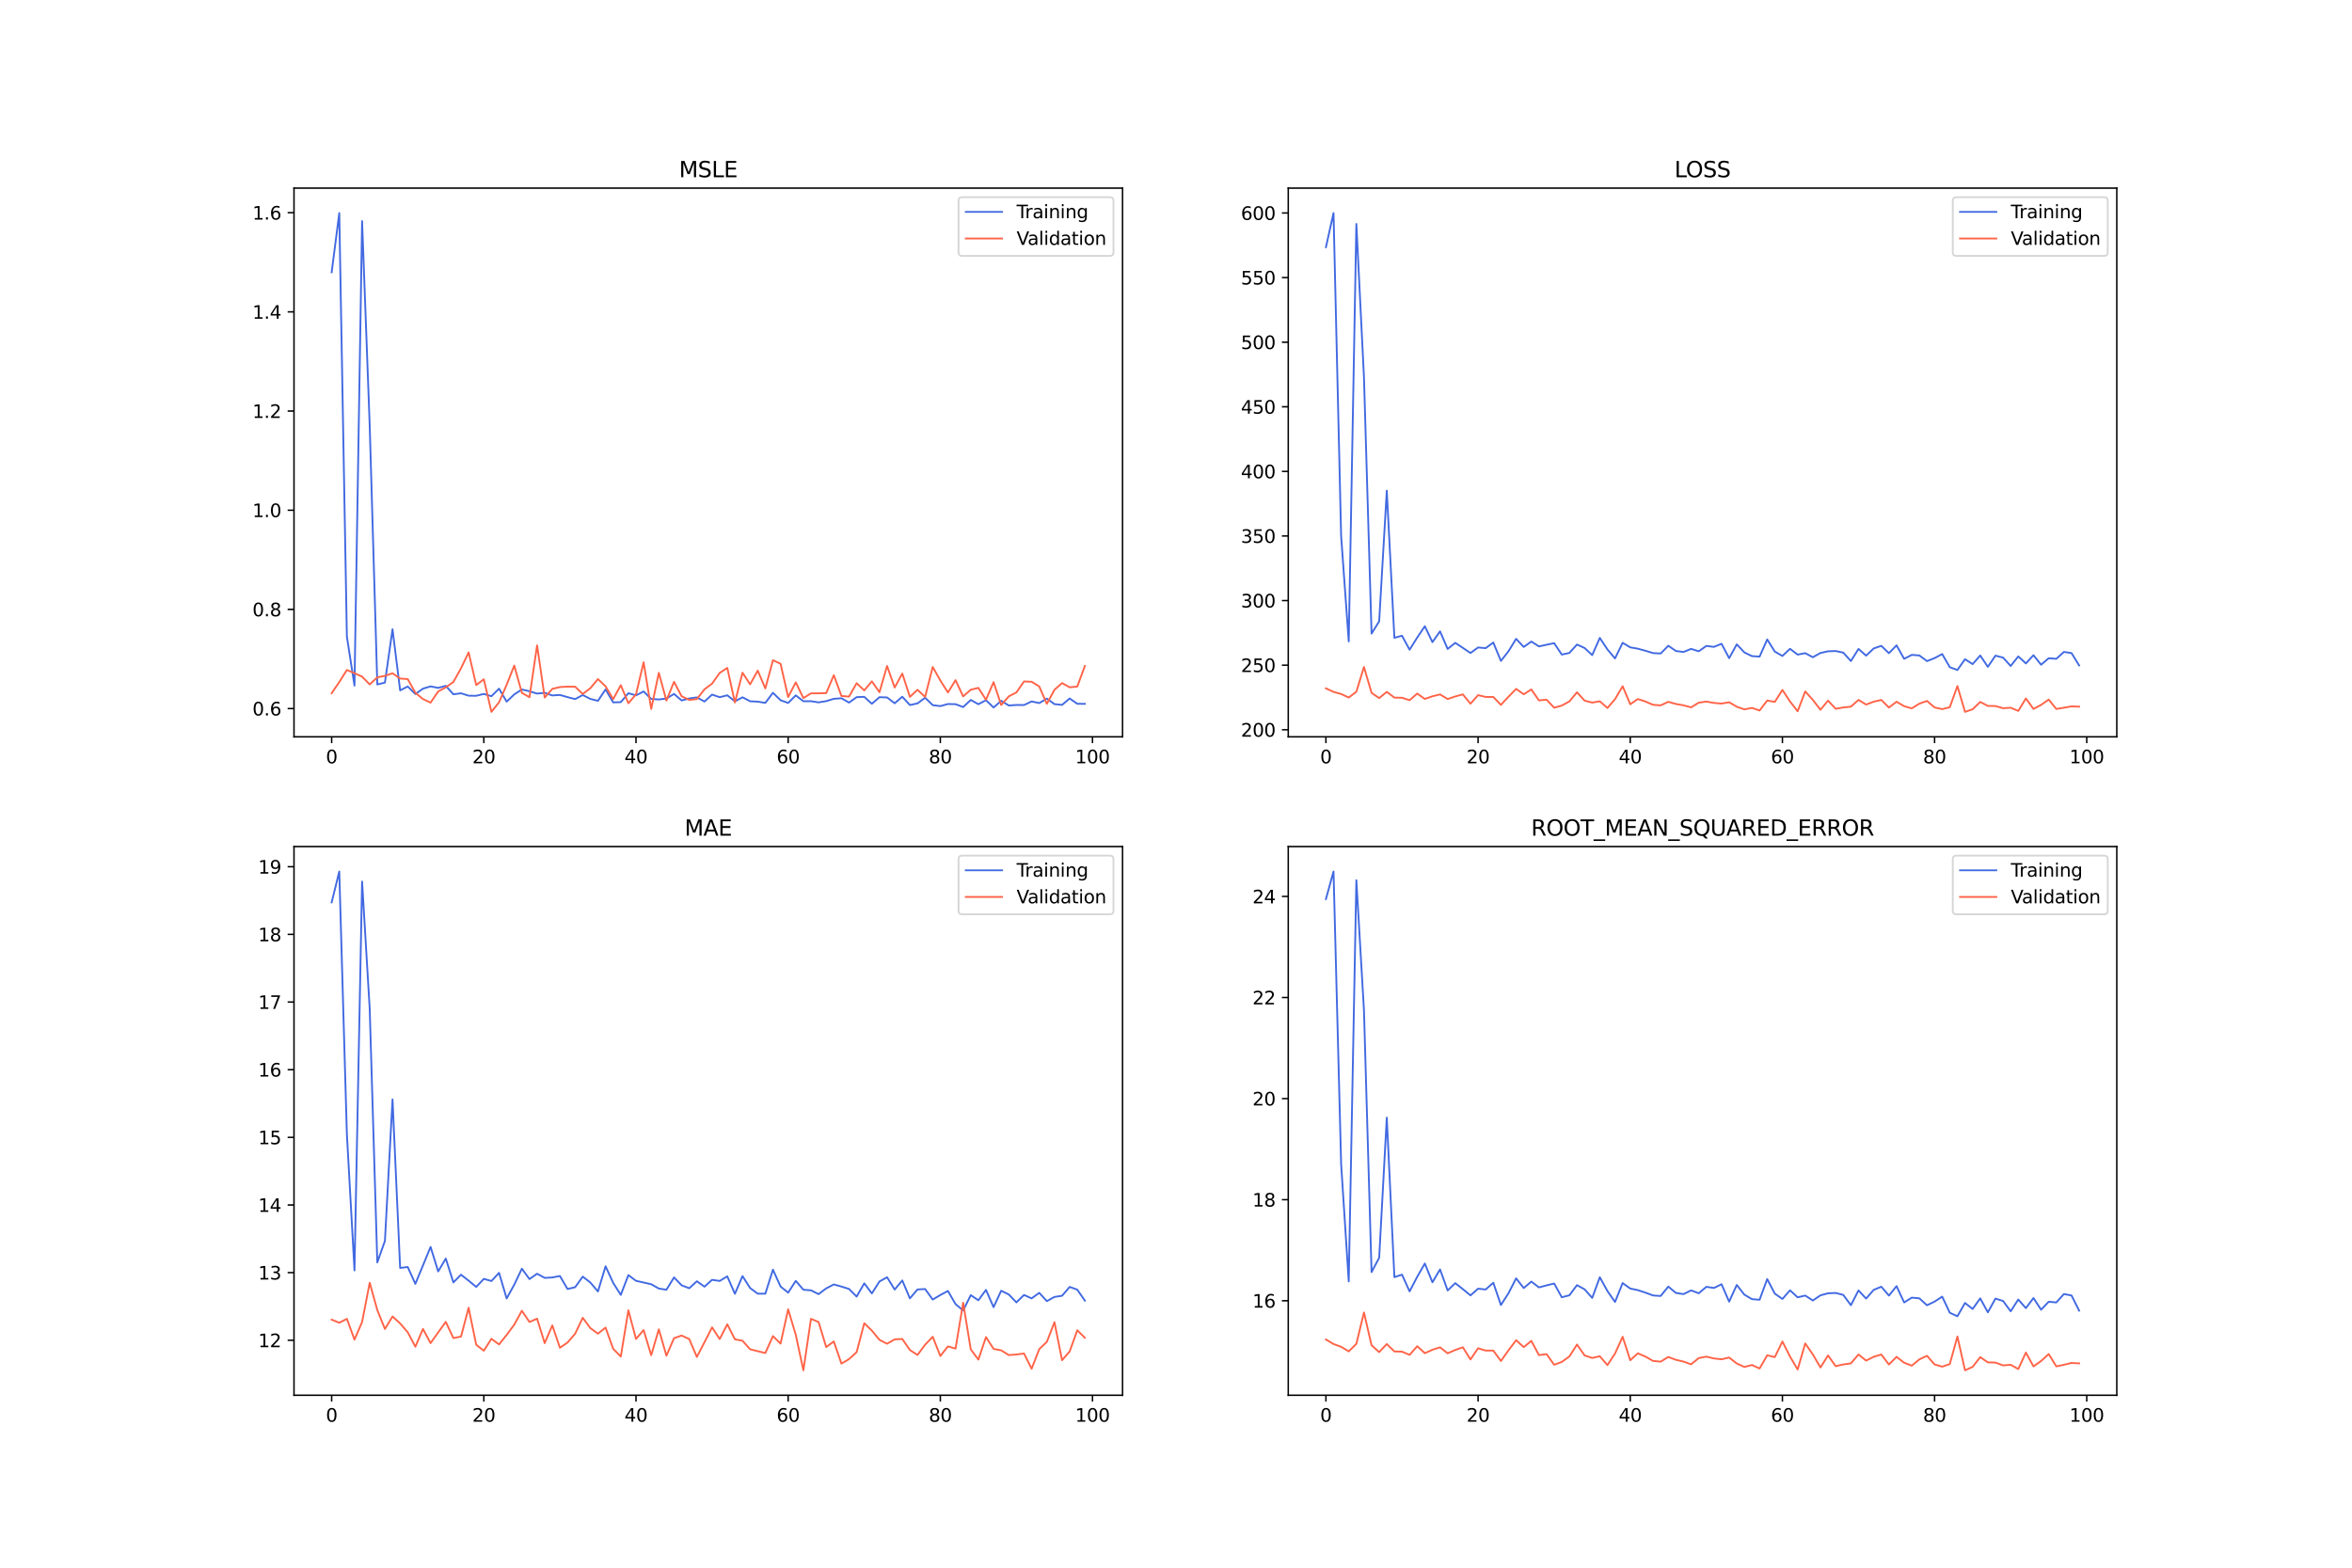 <?xml version="1.0" encoding="utf-8" standalone="no"?>
<!DOCTYPE svg PUBLIC "-//W3C//DTD SVG 1.1//EN"
  "http://www.w3.org/Graphics/SVG/1.1/DTD/svg11.dtd">
<svg xmlns:xlink="http://www.w3.org/1999/xlink" width="1296pt" height="864pt" viewBox="0 0 1296 864" xmlns="http://www.w3.org/2000/svg" version="1.1">
 <defs>
  <style type="text/css">*{stroke-linejoin: round; stroke-linecap: butt}</style>
 </defs>
 <g id="figure_1">
  <g id="patch_1">
   <path d="M 0 864 
L 1296 864 
L 1296 0 
L 0 0 
z
" style="fill: #ffffff"/>
  </g>
  <g id="axes_1">
   <g id="patch_2">
    <path d="M 162 406.08 
L 618.545 406.08 
L 618.545 103.68 
L 162 103.68 
z
" style="fill: #ffffff"/>
   </g>
   <g id="matplotlib.axis_1">
    <g id="xtick_1">
     <g id="line2d_1">
      <defs>
       <path id="m496c4a3c35" d="M 0 0 
L 0 3.5 
" style="stroke: #000000; stroke-width: 0.8"/>
      </defs>
      <g>
       <use xlink:href="#m496c4a3c35" x="182.752" y="406.08" style="stroke: #000000; stroke-width: 0.8"/>
      </g>
     </g>
     <g id="text_1">
      <!-- 0 -->
      <g transform="translate(179.571 420.678) scale(0.1 -0.1)">
       <defs>
        <path id="DejaVuSans-30" d="M 2034 4250 
Q 1547 4250 1301 3770 
Q 1056 3291 1056 2328 
Q 1056 1369 1301 889 
Q 1547 409 2034 409 
Q 2525 409 2770 889 
Q 3016 1369 3016 2328 
Q 3016 3291 2770 3770 
Q 2525 4250 2034 4250 
z
M 2034 4750 
Q 2819 4750 3233 4129 
Q 3647 3509 3647 2328 
Q 3647 1150 3233 529 
Q 2819 -91 2034 -91 
Q 1250 -91 836 529 
Q 422 1150 422 2328 
Q 422 3509 836 4129 
Q 1250 4750 2034 4750 
z
" transform="scale(0.016)"/>
       </defs>
       <use xlink:href="#DejaVuSans-30"/>
      </g>
     </g>
    </g>
    <g id="xtick_2">
     <g id="line2d_2">
      <g>
       <use xlink:href="#m496c4a3c35" x="266.599" y="406.08" style="stroke: #000000; stroke-width: 0.8"/>
      </g>
     </g>
     <g id="text_2">
      <!-- 20 -->
      <g transform="translate(260.236 420.678) scale(0.1 -0.1)">
       <defs>
        <path id="DejaVuSans-32" d="M 1228 531 
L 3431 531 
L 3431 0 
L 469 0 
L 469 531 
Q 828 903 1448 1529 
Q 2069 2156 2228 2338 
Q 2531 2678 2651 2914 
Q 2772 3150 2772 3378 
Q 2772 3750 2511 3984 
Q 2250 4219 1831 4219 
Q 1534 4219 1204 4116 
Q 875 4013 500 3803 
L 500 4441 
Q 881 4594 1212 4672 
Q 1544 4750 1819 4750 
Q 2544 4750 2975 4387 
Q 3406 4025 3406 3419 
Q 3406 3131 3298 2873 
Q 3191 2616 2906 2266 
Q 2828 2175 2409 1742 
Q 1991 1309 1228 531 
z
" transform="scale(0.016)"/>
       </defs>
       <use xlink:href="#DejaVuSans-32"/>
       <use xlink:href="#DejaVuSans-30" x="63.623"/>
      </g>
     </g>
    </g>
    <g id="xtick_3">
     <g id="line2d_3">
      <g>
       <use xlink:href="#m496c4a3c35" x="350.446" y="406.08" style="stroke: #000000; stroke-width: 0.8"/>
      </g>
     </g>
     <g id="text_3">
      <!-- 40 -->
      <g transform="translate(344.083 420.678) scale(0.1 -0.1)">
       <defs>
        <path id="DejaVuSans-34" d="M 2419 4116 
L 825 1625 
L 2419 1625 
L 2419 4116 
z
M 2253 4666 
L 3047 4666 
L 3047 1625 
L 3713 1625 
L 3713 1100 
L 3047 1100 
L 3047 0 
L 2419 0 
L 2419 1100 
L 313 1100 
L 313 1709 
L 2253 4666 
z
" transform="scale(0.016)"/>
       </defs>
       <use xlink:href="#DejaVuSans-34"/>
       <use xlink:href="#DejaVuSans-30" x="63.623"/>
      </g>
     </g>
    </g>
    <g id="xtick_4">
     <g id="line2d_4">
      <g>
       <use xlink:href="#m496c4a3c35" x="434.292" y="406.08" style="stroke: #000000; stroke-width: 0.8"/>
      </g>
     </g>
     <g id="text_4">
      <!-- 60 -->
      <g transform="translate(427.93 420.678) scale(0.1 -0.1)">
       <defs>
        <path id="DejaVuSans-36" d="M 2113 2584 
Q 1688 2584 1439 2293 
Q 1191 2003 1191 1497 
Q 1191 994 1439 701 
Q 1688 409 2113 409 
Q 2538 409 2786 701 
Q 3034 994 3034 1497 
Q 3034 2003 2786 2293 
Q 2538 2584 2113 2584 
z
M 3366 4563 
L 3366 3988 
Q 3128 4100 2886 4159 
Q 2644 4219 2406 4219 
Q 1781 4219 1451 3797 
Q 1122 3375 1075 2522 
Q 1259 2794 1537 2939 
Q 1816 3084 2150 3084 
Q 2853 3084 3261 2657 
Q 3669 2231 3669 1497 
Q 3669 778 3244 343 
Q 2819 -91 2113 -91 
Q 1303 -91 875 529 
Q 447 1150 447 2328 
Q 447 3434 972 4092 
Q 1497 4750 2381 4750 
Q 2619 4750 2861 4703 
Q 3103 4656 3366 4563 
z
" transform="scale(0.016)"/>
       </defs>
       <use xlink:href="#DejaVuSans-36"/>
       <use xlink:href="#DejaVuSans-30" x="63.623"/>
      </g>
     </g>
    </g>
    <g id="xtick_5">
     <g id="line2d_5">
      <g>
       <use xlink:href="#m496c4a3c35" x="518.139" y="406.08" style="stroke: #000000; stroke-width: 0.8"/>
      </g>
     </g>
     <g id="text_5">
      <!-- 80 -->
      <g transform="translate(511.776 420.678) scale(0.1 -0.1)">
       <defs>
        <path id="DejaVuSans-38" d="M 2034 2216 
Q 1584 2216 1326 1975 
Q 1069 1734 1069 1313 
Q 1069 891 1326 650 
Q 1584 409 2034 409 
Q 2484 409 2743 651 
Q 3003 894 3003 1313 
Q 3003 1734 2745 1975 
Q 2488 2216 2034 2216 
z
M 1403 2484 
Q 997 2584 770 2862 
Q 544 3141 544 3541 
Q 544 4100 942 4425 
Q 1341 4750 2034 4750 
Q 2731 4750 3128 4425 
Q 3525 4100 3525 3541 
Q 3525 3141 3298 2862 
Q 3072 2584 2669 2484 
Q 3125 2378 3379 2068 
Q 3634 1759 3634 1313 
Q 3634 634 3220 271 
Q 2806 -91 2034 -91 
Q 1263 -91 848 271 
Q 434 634 434 1313 
Q 434 1759 690 2068 
Q 947 2378 1403 2484 
z
M 1172 3481 
Q 1172 3119 1398 2916 
Q 1625 2713 2034 2713 
Q 2441 2713 2670 2916 
Q 2900 3119 2900 3481 
Q 2900 3844 2670 4047 
Q 2441 4250 2034 4250 
Q 1625 4250 1398 4047 
Q 1172 3844 1172 3481 
z
" transform="scale(0.016)"/>
       </defs>
       <use xlink:href="#DejaVuSans-38"/>
       <use xlink:href="#DejaVuSans-30" x="63.623"/>
      </g>
     </g>
    </g>
    <g id="xtick_6">
     <g id="line2d_6">
      <g>
       <use xlink:href="#m496c4a3c35" x="601.986" y="406.08" style="stroke: #000000; stroke-width: 0.8"/>
      </g>
     </g>
     <g id="text_6">
      <!-- 100 -->
      <g transform="translate(592.442 420.678) scale(0.1 -0.1)">
       <defs>
        <path id="DejaVuSans-31" d="M 794 531 
L 1825 531 
L 1825 4091 
L 703 3866 
L 703 4441 
L 1819 4666 
L 2450 4666 
L 2450 531 
L 3481 531 
L 3481 0 
L 794 0 
L 794 531 
z
" transform="scale(0.016)"/>
       </defs>
       <use xlink:href="#DejaVuSans-31"/>
       <use xlink:href="#DejaVuSans-30" x="63.623"/>
       <use xlink:href="#DejaVuSans-30" x="127.246"/>
      </g>
     </g>
    </g>
   </g>
   <g id="matplotlib.axis_2">
    <g id="ytick_1">
     <g id="line2d_7">
      <defs>
       <path id="ma8b9e53a60" d="M 0 0 
L -3.5 0 
" style="stroke: #000000; stroke-width: 0.8"/>
      </defs>
      <g>
       <use xlink:href="#ma8b9e53a60" x="162" y="390.511" style="stroke: #000000; stroke-width: 0.8"/>
      </g>
     </g>
     <g id="text_7">
      <!-- 0.6 -->
      <g transform="translate(139.097 394.31) scale(0.1 -0.1)">
       <defs>
        <path id="DejaVuSans-2e" d="M 684 794 
L 1344 794 
L 1344 0 
L 684 0 
L 684 794 
z
" transform="scale(0.016)"/>
       </defs>
       <use xlink:href="#DejaVuSans-30"/>
       <use xlink:href="#DejaVuSans-2e" x="63.623"/>
       <use xlink:href="#DejaVuSans-36" x="95.41"/>
      </g>
     </g>
    </g>
    <g id="ytick_2">
     <g id="line2d_8">
      <g>
       <use xlink:href="#ma8b9e53a60" x="162" y="335.853" style="stroke: #000000; stroke-width: 0.8"/>
      </g>
     </g>
     <g id="text_8">
      <!-- 0.8 -->
      <g transform="translate(139.097 339.652) scale(0.1 -0.1)">
       <use xlink:href="#DejaVuSans-30"/>
       <use xlink:href="#DejaVuSans-2e" x="63.623"/>
       <use xlink:href="#DejaVuSans-38" x="95.41"/>
      </g>
     </g>
    </g>
    <g id="ytick_3">
     <g id="line2d_9">
      <g>
       <use xlink:href="#ma8b9e53a60" x="162" y="281.196" style="stroke: #000000; stroke-width: 0.8"/>
      </g>
     </g>
     <g id="text_9">
      <!-- 1.0 -->
      <g transform="translate(139.097 284.995) scale(0.1 -0.1)">
       <use xlink:href="#DejaVuSans-31"/>
       <use xlink:href="#DejaVuSans-2e" x="63.623"/>
       <use xlink:href="#DejaVuSans-30" x="95.41"/>
      </g>
     </g>
    </g>
    <g id="ytick_4">
     <g id="line2d_10">
      <g>
       <use xlink:href="#ma8b9e53a60" x="162" y="226.538" style="stroke: #000000; stroke-width: 0.8"/>
      </g>
     </g>
     <g id="text_10">
      <!-- 1.2 -->
      <g transform="translate(139.097 230.338) scale(0.1 -0.1)">
       <use xlink:href="#DejaVuSans-31"/>
       <use xlink:href="#DejaVuSans-2e" x="63.623"/>
       <use xlink:href="#DejaVuSans-32" x="95.41"/>
      </g>
     </g>
    </g>
    <g id="ytick_5">
     <g id="line2d_11">
      <g>
       <use xlink:href="#ma8b9e53a60" x="162" y="171.881" style="stroke: #000000; stroke-width: 0.8"/>
      </g>
     </g>
     <g id="text_11">
      <!-- 1.4 -->
      <g transform="translate(139.097 175.68) scale(0.1 -0.1)">
       <use xlink:href="#DejaVuSans-31"/>
       <use xlink:href="#DejaVuSans-2e" x="63.623"/>
       <use xlink:href="#DejaVuSans-34" x="95.41"/>
      </g>
     </g>
    </g>
    <g id="ytick_6">
     <g id="line2d_12">
      <g>
       <use xlink:href="#ma8b9e53a60" x="162" y="117.224" style="stroke: #000000; stroke-width: 0.8"/>
      </g>
     </g>
     <g id="text_12">
      <!-- 1.6 -->
      <g transform="translate(139.097 121.023) scale(0.1 -0.1)">
       <use xlink:href="#DejaVuSans-31"/>
       <use xlink:href="#DejaVuSans-2e" x="63.623"/>
       <use xlink:href="#DejaVuSans-36" x="95.41"/>
      </g>
     </g>
    </g>
   </g>
   <g id="line2d_13">
    <path d="M 182.752 150.063 
L 186.944 117.425 
L 191.137 350.832 
L 195.329 377.856 
L 199.521 121.866 
L 203.714 234.595 
L 207.906 377.234 
L 212.098 376.204 
L 216.291 346.803 
L 220.483 380.504 
L 224.675 378.341 
L 228.868 382.507 
L 233.06 379.537 
L 237.252 378.284 
L 241.445 379.11 
L 245.637 377.981 
L 249.829 382.652 
L 254.022 382.088 
L 258.214 383.411 
L 262.406 383.47 
L 266.599 382.457 
L 270.791 383.705 
L 274.983 379.542 
L 279.176 386.698 
L 283.368 382.701 
L 287.56 380.002 
L 291.753 380.963 
L 295.945 382.263 
L 300.137 381.811 
L 304.33 383.287 
L 308.522 383.006 
L 312.714 384.211 
L 316.907 385.299 
L 321.099 383.045 
L 325.292 385.197 
L 329.484 386.251 
L 333.676 379.971 
L 337.869 387.094 
L 342.061 386.987 
L 346.253 382.06 
L 350.446 383.245 
L 354.638 381.088 
L 358.83 385.198 
L 363.023 385.501 
L 367.215 384.977 
L 371.407 382.46 
L 375.6 386.048 
L 379.792 384.942 
L 383.984 384.345 
L 388.177 386.648 
L 392.369 382.814 
L 396.561 384.256 
L 400.754 383.191 
L 404.946 386.535 
L 409.138 384.303 
L 413.331 386.495 
L 417.523 386.697 
L 421.715 387.375 
L 425.908 381.82 
L 430.1 385.912 
L 434.292 387.424 
L 438.485 383.242 
L 442.677 386.478 
L 446.869 386.445 
L 451.062 387.103 
L 455.254 386.417 
L 459.446 385.141 
L 463.639 384.824 
L 467.831 387.214 
L 472.023 384.22 
L 476.216 384.045 
L 480.408 387.867 
L 484.6 384.239 
L 488.793 384.386 
L 492.985 387.581 
L 497.177 383.994 
L 501.37 388.566 
L 505.562 387.664 
L 509.754 384.545 
L 513.947 388.629 
L 518.139 389.151 
L 522.331 388.006 
L 526.524 388.098 
L 530.716 389.687 
L 534.908 385.767 
L 539.101 388.11 
L 543.293 385.9 
L 547.485 389.924 
L 551.678 386.241 
L 555.87 388.814 
L 560.062 388.531 
L 564.255 388.573 
L 568.447 386.586 
L 572.639 387.496 
L 576.832 385.021 
L 581.024 388.052 
L 585.216 388.494 
L 589.409 384.96 
L 593.601 387.87 
L 597.793 387.93 
" clip-path="url(#p87ff382cad)" style="fill: none; stroke: #4169e1; stroke-linecap: square"/>
   </g>
   <g id="line2d_14">
    <path d="M 182.752 382.045 
L 186.944 375.909 
L 191.137 369.255 
L 195.329 371.005 
L 199.521 372.926 
L 203.714 377.2 
L 207.906 373.298 
L 212.098 372.497 
L 216.291 371.067 
L 220.483 373.974 
L 224.675 374.257 
L 228.868 381.818 
L 233.06 385.266 
L 237.252 387.245 
L 241.445 381.103 
L 245.637 378.82 
L 249.829 375.847 
L 254.022 368.317 
L 258.214 359.562 
L 262.406 377.565 
L 266.599 374.379 
L 270.791 392.335 
L 274.983 387.059 
L 279.176 377.415 
L 283.368 366.808 
L 287.56 381.839 
L 291.753 384.255 
L 295.945 355.684 
L 300.137 384.437 
L 304.33 379.67 
L 308.522 378.659 
L 312.714 378.434 
L 316.907 378.455 
L 321.099 382.482 
L 325.292 379.294 
L 329.484 374.256 
L 333.676 378.256 
L 337.869 385.333 
L 342.061 377.639 
L 346.253 387.591 
L 350.446 382.661 
L 354.638 364.998 
L 358.83 390.735 
L 363.023 370.819 
L 367.215 386.138 
L 371.407 375.75 
L 375.6 383.76 
L 379.792 385.735 
L 383.984 385.291 
L 388.177 379.908 
L 392.369 376.781 
L 396.561 370.87 
L 400.754 368.118 
L 404.946 387.155 
L 409.138 370.74 
L 413.331 377.149 
L 417.523 369.604 
L 421.715 379.427 
L 425.908 363.871 
L 430.1 365.799 
L 434.292 384.167 
L 438.485 376.073 
L 442.677 384.735 
L 446.869 382.131 
L 451.062 382.113 
L 455.254 381.988 
L 459.446 372.103 
L 463.639 383.571 
L 467.831 383.932 
L 472.023 376.522 
L 476.216 380.51 
L 480.408 375.511 
L 484.6 381.488 
L 488.793 367.03 
L 492.985 378.927 
L 497.177 371.2 
L 501.37 384.074 
L 505.562 380.177 
L 509.754 384.085 
L 513.947 367.608 
L 518.139 375.017 
L 522.331 381.647 
L 526.524 374.858 
L 530.716 383.798 
L 534.908 380.148 
L 539.101 379.099 
L 543.293 385.625 
L 547.485 375.944 
L 551.678 388.554 
L 555.87 383.781 
L 560.062 381.619 
L 564.255 375.571 
L 568.447 375.743 
L 572.639 378.326 
L 576.832 387.911 
L 581.024 380.179 
L 585.216 376.451 
L 589.409 378.79 
L 593.601 378.393 
L 597.793 367.013 
" clip-path="url(#p87ff382cad)" style="fill: none; stroke: #ff6347; stroke-linecap: square"/>
   </g>
   <g id="patch_3">
    <path d="M 162 406.08 
L 162 103.68 
" style="fill: none; stroke: #000000; stroke-width: 0.8; stroke-linejoin: miter; stroke-linecap: square"/>
   </g>
   <g id="patch_4">
    <path d="M 618.545 406.08 
L 618.545 103.68 
" style="fill: none; stroke: #000000; stroke-width: 0.8; stroke-linejoin: miter; stroke-linecap: square"/>
   </g>
   <g id="patch_5">
    <path d="M 162 406.08 
L 618.545 406.08 
" style="fill: none; stroke: #000000; stroke-width: 0.8; stroke-linejoin: miter; stroke-linecap: square"/>
   </g>
   <g id="patch_6">
    <path d="M 162 103.68 
L 618.545 103.68 
" style="fill: none; stroke: #000000; stroke-width: 0.8; stroke-linejoin: miter; stroke-linecap: square"/>
   </g>
   <g id="text_13">
    <!-- MSLE -->
    <g transform="translate(374.152 97.68) scale(0.12 -0.12)">
     <defs>
      <path id="DejaVuSans-4d" d="M 628 4666 
L 1569 4666 
L 2759 1491 
L 3956 4666 
L 4897 4666 
L 4897 0 
L 4281 0 
L 4281 4097 
L 3078 897 
L 2444 897 
L 1241 4097 
L 1241 0 
L 628 0 
L 628 4666 
z
" transform="scale(0.016)"/>
      <path id="DejaVuSans-53" d="M 3425 4513 
L 3425 3897 
Q 3066 4069 2747 4153 
Q 2428 4238 2131 4238 
Q 1616 4238 1336 4038 
Q 1056 3838 1056 3469 
Q 1056 3159 1242 3001 
Q 1428 2844 1947 2747 
L 2328 2669 
Q 3034 2534 3370 2195 
Q 3706 1856 3706 1288 
Q 3706 609 3251 259 
Q 2797 -91 1919 -91 
Q 1588 -91 1214 -16 
Q 841 59 441 206 
L 441 856 
Q 825 641 1194 531 
Q 1563 422 1919 422 
Q 2459 422 2753 634 
Q 3047 847 3047 1241 
Q 3047 1584 2836 1778 
Q 2625 1972 2144 2069 
L 1759 2144 
Q 1053 2284 737 2584 
Q 422 2884 422 3419 
Q 422 4038 858 4394 
Q 1294 4750 2059 4750 
Q 2388 4750 2728 4690 
Q 3069 4631 3425 4513 
z
" transform="scale(0.016)"/>
      <path id="DejaVuSans-4c" d="M 628 4666 
L 1259 4666 
L 1259 531 
L 3531 531 
L 3531 0 
L 628 0 
L 628 4666 
z
" transform="scale(0.016)"/>
      <path id="DejaVuSans-45" d="M 628 4666 
L 3578 4666 
L 3578 4134 
L 1259 4134 
L 1259 2753 
L 3481 2753 
L 3481 2222 
L 1259 2222 
L 1259 531 
L 3634 531 
L 3634 0 
L 628 0 
L 628 4666 
z
" transform="scale(0.016)"/>
     </defs>
     <use xlink:href="#DejaVuSans-4d"/>
     <use xlink:href="#DejaVuSans-53" x="86.279"/>
     <use xlink:href="#DejaVuSans-4c" x="149.756"/>
     <use xlink:href="#DejaVuSans-45" x="205.469"/>
    </g>
   </g>
   <g id="legend_1">
    <g id="patch_7">
     <path d="M 530.164 141.036 
L 611.545 141.036 
Q 613.545 141.036 613.545 139.036 
L 613.545 110.68 
Q 613.545 108.68 611.545 108.68 
L 530.164 108.68 
Q 528.164 108.68 528.164 110.68 
L 528.164 139.036 
Q 528.164 141.036 530.164 141.036 
z
" style="fill: #ffffff; opacity: 0.8; stroke: #cccccc; stroke-linejoin: miter"/>
    </g>
    <g id="line2d_15">
     <path d="M 532.164 116.778 
L 542.164 116.778 
L 552.164 116.778 
" style="fill: none; stroke: #4169e1; stroke-linecap: square"/>
    </g>
    <g id="text_14">
     <!-- Training -->
     <g transform="translate(560.164 120.278) scale(0.1 -0.1)">
      <defs>
       <path id="DejaVuSans-54" d="M -19 4666 
L 3928 4666 
L 3928 4134 
L 2272 4134 
L 2272 0 
L 1638 0 
L 1638 4134 
L -19 4134 
L -19 4666 
z
" transform="scale(0.016)"/>
       <path id="DejaVuSans-72" d="M 2631 2963 
Q 2534 3019 2420 3045 
Q 2306 3072 2169 3072 
Q 1681 3072 1420 2755 
Q 1159 2438 1159 1844 
L 1159 0 
L 581 0 
L 581 3500 
L 1159 3500 
L 1159 2956 
Q 1341 3275 1631 3429 
Q 1922 3584 2338 3584 
Q 2397 3584 2469 3576 
Q 2541 3569 2628 3553 
L 2631 2963 
z
" transform="scale(0.016)"/>
       <path id="DejaVuSans-61" d="M 2194 1759 
Q 1497 1759 1228 1600 
Q 959 1441 959 1056 
Q 959 750 1161 570 
Q 1363 391 1709 391 
Q 2188 391 2477 730 
Q 2766 1069 2766 1631 
L 2766 1759 
L 2194 1759 
z
M 3341 1997 
L 3341 0 
L 2766 0 
L 2766 531 
Q 2569 213 2275 61 
Q 1981 -91 1556 -91 
Q 1019 -91 701 211 
Q 384 513 384 1019 
Q 384 1609 779 1909 
Q 1175 2209 1959 2209 
L 2766 2209 
L 2766 2266 
Q 2766 2663 2505 2880 
Q 2244 3097 1772 3097 
Q 1472 3097 1187 3025 
Q 903 2953 641 2809 
L 641 3341 
Q 956 3463 1253 3523 
Q 1550 3584 1831 3584 
Q 2591 3584 2966 3190 
Q 3341 2797 3341 1997 
z
" transform="scale(0.016)"/>
       <path id="DejaVuSans-69" d="M 603 3500 
L 1178 3500 
L 1178 0 
L 603 0 
L 603 3500 
z
M 603 4863 
L 1178 4863 
L 1178 4134 
L 603 4134 
L 603 4863 
z
" transform="scale(0.016)"/>
       <path id="DejaVuSans-6e" d="M 3513 2113 
L 3513 0 
L 2938 0 
L 2938 2094 
Q 2938 2591 2744 2837 
Q 2550 3084 2163 3084 
Q 1697 3084 1428 2787 
Q 1159 2491 1159 1978 
L 1159 0 
L 581 0 
L 581 3500 
L 1159 3500 
L 1159 2956 
Q 1366 3272 1645 3428 
Q 1925 3584 2291 3584 
Q 2894 3584 3203 3211 
Q 3513 2838 3513 2113 
z
" transform="scale(0.016)"/>
       <path id="DejaVuSans-67" d="M 2906 1791 
Q 2906 2416 2648 2759 
Q 2391 3103 1925 3103 
Q 1463 3103 1205 2759 
Q 947 2416 947 1791 
Q 947 1169 1205 825 
Q 1463 481 1925 481 
Q 2391 481 2648 825 
Q 2906 1169 2906 1791 
z
M 3481 434 
Q 3481 -459 3084 -895 
Q 2688 -1331 1869 -1331 
Q 1566 -1331 1297 -1286 
Q 1028 -1241 775 -1147 
L 775 -588 
Q 1028 -725 1275 -790 
Q 1522 -856 1778 -856 
Q 2344 -856 2625 -561 
Q 2906 -266 2906 331 
L 2906 616 
Q 2728 306 2450 153 
Q 2172 0 1784 0 
Q 1141 0 747 490 
Q 353 981 353 1791 
Q 353 2603 747 3093 
Q 1141 3584 1784 3584 
Q 2172 3584 2450 3431 
Q 2728 3278 2906 2969 
L 2906 3500 
L 3481 3500 
L 3481 434 
z
" transform="scale(0.016)"/>
      </defs>
      <use xlink:href="#DejaVuSans-54"/>
      <use xlink:href="#DejaVuSans-72" x="46.334"/>
      <use xlink:href="#DejaVuSans-61" x="87.447"/>
      <use xlink:href="#DejaVuSans-69" x="148.727"/>
      <use xlink:href="#DejaVuSans-6e" x="176.51"/>
      <use xlink:href="#DejaVuSans-69" x="239.889"/>
      <use xlink:href="#DejaVuSans-6e" x="267.672"/>
      <use xlink:href="#DejaVuSans-67" x="331.051"/>
     </g>
    </g>
    <g id="line2d_16">
     <path d="M 532.164 131.457 
L 542.164 131.457 
L 552.164 131.457 
" style="fill: none; stroke: #ff6347; stroke-linecap: square"/>
    </g>
    <g id="text_15">
     <!-- Validation -->
     <g transform="translate(560.164 134.957) scale(0.1 -0.1)">
      <defs>
       <path id="DejaVuSans-56" d="M 1831 0 
L 50 4666 
L 709 4666 
L 2188 738 
L 3669 4666 
L 4325 4666 
L 2547 0 
L 1831 0 
z
" transform="scale(0.016)"/>
       <path id="DejaVuSans-6c" d="M 603 4863 
L 1178 4863 
L 1178 0 
L 603 0 
L 603 4863 
z
" transform="scale(0.016)"/>
       <path id="DejaVuSans-64" d="M 2906 2969 
L 2906 4863 
L 3481 4863 
L 3481 0 
L 2906 0 
L 2906 525 
Q 2725 213 2448 61 
Q 2172 -91 1784 -91 
Q 1150 -91 751 415 
Q 353 922 353 1747 
Q 353 2572 751 3078 
Q 1150 3584 1784 3584 
Q 2172 3584 2448 3432 
Q 2725 3281 2906 2969 
z
M 947 1747 
Q 947 1113 1208 752 
Q 1469 391 1925 391 
Q 2381 391 2643 752 
Q 2906 1113 2906 1747 
Q 2906 2381 2643 2742 
Q 2381 3103 1925 3103 
Q 1469 3103 1208 2742 
Q 947 2381 947 1747 
z
" transform="scale(0.016)"/>
       <path id="DejaVuSans-74" d="M 1172 4494 
L 1172 3500 
L 2356 3500 
L 2356 3053 
L 1172 3053 
L 1172 1153 
Q 1172 725 1289 603 
Q 1406 481 1766 481 
L 2356 481 
L 2356 0 
L 1766 0 
Q 1100 0 847 248 
Q 594 497 594 1153 
L 594 3053 
L 172 3053 
L 172 3500 
L 594 3500 
L 594 4494 
L 1172 4494 
z
" transform="scale(0.016)"/>
       <path id="DejaVuSans-6f" d="M 1959 3097 
Q 1497 3097 1228 2736 
Q 959 2375 959 1747 
Q 959 1119 1226 758 
Q 1494 397 1959 397 
Q 2419 397 2687 759 
Q 2956 1122 2956 1747 
Q 2956 2369 2687 2733 
Q 2419 3097 1959 3097 
z
M 1959 3584 
Q 2709 3584 3137 3096 
Q 3566 2609 3566 1747 
Q 3566 888 3137 398 
Q 2709 -91 1959 -91 
Q 1206 -91 779 398 
Q 353 888 353 1747 
Q 353 2609 779 3096 
Q 1206 3584 1959 3584 
z
" transform="scale(0.016)"/>
      </defs>
      <use xlink:href="#DejaVuSans-56"/>
      <use xlink:href="#DejaVuSans-61" x="60.658"/>
      <use xlink:href="#DejaVuSans-6c" x="121.938"/>
      <use xlink:href="#DejaVuSans-69" x="149.721"/>
      <use xlink:href="#DejaVuSans-64" x="177.504"/>
      <use xlink:href="#DejaVuSans-61" x="240.98"/>
      <use xlink:href="#DejaVuSans-74" x="302.26"/>
      <use xlink:href="#DejaVuSans-69" x="341.469"/>
      <use xlink:href="#DejaVuSans-6f" x="369.252"/>
      <use xlink:href="#DejaVuSans-6e" x="430.434"/>
     </g>
    </g>
   </g>
  </g>
  <g id="axes_2">
   <g id="patch_8">
    <path d="M 709.855 406.08 
L 1166.4 406.08 
L 1166.4 103.68 
L 709.855 103.68 
z
" style="fill: #ffffff"/>
   </g>
   <g id="matplotlib.axis_3">
    <g id="xtick_7">
     <g id="line2d_17">
      <g>
       <use xlink:href="#m496c4a3c35" x="730.607" y="406.08" style="stroke: #000000; stroke-width: 0.8"/>
      </g>
     </g>
     <g id="text_16">
      <!-- 0 -->
      <g transform="translate(727.425 420.678) scale(0.1 -0.1)">
       <use xlink:href="#DejaVuSans-30"/>
      </g>
     </g>
    </g>
    <g id="xtick_8">
     <g id="line2d_18">
      <g>
       <use xlink:href="#m496c4a3c35" x="814.453" y="406.08" style="stroke: #000000; stroke-width: 0.8"/>
      </g>
     </g>
     <g id="text_17">
      <!-- 20 -->
      <g transform="translate(808.091 420.678) scale(0.1 -0.1)">
       <use xlink:href="#DejaVuSans-32"/>
       <use xlink:href="#DejaVuSans-30" x="63.623"/>
      </g>
     </g>
    </g>
    <g id="xtick_9">
     <g id="line2d_19">
      <g>
       <use xlink:href="#m496c4a3c35" x="898.3" y="406.08" style="stroke: #000000; stroke-width: 0.8"/>
      </g>
     </g>
     <g id="text_18">
      <!-- 40 -->
      <g transform="translate(891.938 420.678) scale(0.1 -0.1)">
       <use xlink:href="#DejaVuSans-34"/>
       <use xlink:href="#DejaVuSans-30" x="63.623"/>
      </g>
     </g>
    </g>
    <g id="xtick_10">
     <g id="line2d_20">
      <g>
       <use xlink:href="#m496c4a3c35" x="982.147" y="406.08" style="stroke: #000000; stroke-width: 0.8"/>
      </g>
     </g>
     <g id="text_19">
      <!-- 60 -->
      <g transform="translate(975.784 420.678) scale(0.1 -0.1)">
       <use xlink:href="#DejaVuSans-36"/>
       <use xlink:href="#DejaVuSans-30" x="63.623"/>
      </g>
     </g>
    </g>
    <g id="xtick_11">
     <g id="line2d_21">
      <g>
       <use xlink:href="#m496c4a3c35" x="1065.994" y="406.08" style="stroke: #000000; stroke-width: 0.8"/>
      </g>
     </g>
     <g id="text_20">
      <!-- 80 -->
      <g transform="translate(1059.631 420.678) scale(0.1 -0.1)">
       <use xlink:href="#DejaVuSans-38"/>
       <use xlink:href="#DejaVuSans-30" x="63.623"/>
      </g>
     </g>
    </g>
    <g id="xtick_12">
     <g id="line2d_22">
      <g>
       <use xlink:href="#m496c4a3c35" x="1149.84" y="406.08" style="stroke: #000000; stroke-width: 0.8"/>
      </g>
     </g>
     <g id="text_21">
      <!-- 100 -->
      <g transform="translate(1140.297 420.678) scale(0.1 -0.1)">
       <use xlink:href="#DejaVuSans-31"/>
       <use xlink:href="#DejaVuSans-30" x="63.623"/>
       <use xlink:href="#DejaVuSans-30" x="127.246"/>
      </g>
     </g>
    </g>
   </g>
   <g id="matplotlib.axis_4">
    <g id="ytick_7">
     <g id="line2d_23">
      <g>
       <use xlink:href="#ma8b9e53a60" x="709.855" y="402.194" style="stroke: #000000; stroke-width: 0.8"/>
      </g>
     </g>
     <g id="text_22">
      <!-- 200 -->
      <g transform="translate(683.767 405.994) scale(0.1 -0.1)">
       <use xlink:href="#DejaVuSans-32"/>
       <use xlink:href="#DejaVuSans-30" x="63.623"/>
       <use xlink:href="#DejaVuSans-30" x="127.246"/>
      </g>
     </g>
    </g>
    <g id="ytick_8">
     <g id="line2d_24">
      <g>
       <use xlink:href="#ma8b9e53a60" x="709.855" y="366.594" style="stroke: #000000; stroke-width: 0.8"/>
      </g>
     </g>
     <g id="text_23">
      <!-- 250 -->
      <g transform="translate(683.767 370.393) scale(0.1 -0.1)">
       <defs>
        <path id="DejaVuSans-35" d="M 691 4666 
L 3169 4666 
L 3169 4134 
L 1269 4134 
L 1269 2991 
Q 1406 3038 1543 3061 
Q 1681 3084 1819 3084 
Q 2600 3084 3056 2656 
Q 3513 2228 3513 1497 
Q 3513 744 3044 326 
Q 2575 -91 1722 -91 
Q 1428 -91 1123 -41 
Q 819 9 494 109 
L 494 744 
Q 775 591 1075 516 
Q 1375 441 1709 441 
Q 2250 441 2565 725 
Q 2881 1009 2881 1497 
Q 2881 1984 2565 2268 
Q 2250 2553 1709 2553 
Q 1456 2553 1204 2497 
Q 953 2441 691 2322 
L 691 4666 
z
" transform="scale(0.016)"/>
       </defs>
       <use xlink:href="#DejaVuSans-32"/>
       <use xlink:href="#DejaVuSans-35" x="63.623"/>
       <use xlink:href="#DejaVuSans-30" x="127.246"/>
      </g>
     </g>
    </g>
    <g id="ytick_9">
     <g id="line2d_25">
      <g>
       <use xlink:href="#ma8b9e53a60" x="709.855" y="330.994" style="stroke: #000000; stroke-width: 0.8"/>
      </g>
     </g>
     <g id="text_24">
      <!-- 300 -->
      <g transform="translate(683.767 334.793) scale(0.1 -0.1)">
       <defs>
        <path id="DejaVuSans-33" d="M 2597 2516 
Q 3050 2419 3304 2112 
Q 3559 1806 3559 1356 
Q 3559 666 3084 287 
Q 2609 -91 1734 -91 
Q 1441 -91 1130 -33 
Q 819 25 488 141 
L 488 750 
Q 750 597 1062 519 
Q 1375 441 1716 441 
Q 2309 441 2620 675 
Q 2931 909 2931 1356 
Q 2931 1769 2642 2001 
Q 2353 2234 1838 2234 
L 1294 2234 
L 1294 2753 
L 1863 2753 
Q 2328 2753 2575 2939 
Q 2822 3125 2822 3475 
Q 2822 3834 2567 4026 
Q 2313 4219 1838 4219 
Q 1578 4219 1281 4162 
Q 984 4106 628 3988 
L 628 4550 
Q 988 4650 1302 4700 
Q 1616 4750 1894 4750 
Q 2613 4750 3031 4423 
Q 3450 4097 3450 3541 
Q 3450 3153 3228 2886 
Q 3006 2619 2597 2516 
z
" transform="scale(0.016)"/>
       </defs>
       <use xlink:href="#DejaVuSans-33"/>
       <use xlink:href="#DejaVuSans-30" x="63.623"/>
       <use xlink:href="#DejaVuSans-30" x="127.246"/>
      </g>
     </g>
    </g>
    <g id="ytick_10">
     <g id="line2d_26">
      <g>
       <use xlink:href="#ma8b9e53a60" x="709.855" y="295.393" style="stroke: #000000; stroke-width: 0.8"/>
      </g>
     </g>
     <g id="text_25">
      <!-- 350 -->
      <g transform="translate(683.767 299.192) scale(0.1 -0.1)">
       <use xlink:href="#DejaVuSans-33"/>
       <use xlink:href="#DejaVuSans-35" x="63.623"/>
       <use xlink:href="#DejaVuSans-30" x="127.246"/>
      </g>
     </g>
    </g>
    <g id="ytick_11">
     <g id="line2d_27">
      <g>
       <use xlink:href="#ma8b9e53a60" x="709.855" y="259.793" style="stroke: #000000; stroke-width: 0.8"/>
      </g>
     </g>
     <g id="text_26">
      <!-- 400 -->
      <g transform="translate(683.767 263.592) scale(0.1 -0.1)">
       <use xlink:href="#DejaVuSans-34"/>
       <use xlink:href="#DejaVuSans-30" x="63.623"/>
       <use xlink:href="#DejaVuSans-30" x="127.246"/>
      </g>
     </g>
    </g>
    <g id="ytick_12">
     <g id="line2d_28">
      <g>
       <use xlink:href="#ma8b9e53a60" x="709.855" y="224.192" style="stroke: #000000; stroke-width: 0.8"/>
      </g>
     </g>
     <g id="text_27">
      <!-- 450 -->
      <g transform="translate(683.767 227.991) scale(0.1 -0.1)">
       <use xlink:href="#DejaVuSans-34"/>
       <use xlink:href="#DejaVuSans-35" x="63.623"/>
       <use xlink:href="#DejaVuSans-30" x="127.246"/>
      </g>
     </g>
    </g>
    <g id="ytick_13">
     <g id="line2d_29">
      <g>
       <use xlink:href="#ma8b9e53a60" x="709.855" y="188.592" style="stroke: #000000; stroke-width: 0.8"/>
      </g>
     </g>
     <g id="text_28">
      <!-- 500 -->
      <g transform="translate(683.767 192.391) scale(0.1 -0.1)">
       <use xlink:href="#DejaVuSans-35"/>
       <use xlink:href="#DejaVuSans-30" x="63.623"/>
       <use xlink:href="#DejaVuSans-30" x="127.246"/>
      </g>
     </g>
    </g>
    <g id="ytick_14">
     <g id="line2d_30">
      <g>
       <use xlink:href="#ma8b9e53a60" x="709.855" y="152.991" style="stroke: #000000; stroke-width: 0.8"/>
      </g>
     </g>
     <g id="text_29">
      <!-- 550 -->
      <g transform="translate(683.767 156.79) scale(0.1 -0.1)">
       <use xlink:href="#DejaVuSans-35"/>
       <use xlink:href="#DejaVuSans-35" x="63.623"/>
       <use xlink:href="#DejaVuSans-30" x="127.246"/>
      </g>
     </g>
    </g>
    <g id="ytick_15">
     <g id="line2d_31">
      <g>
       <use xlink:href="#ma8b9e53a60" x="709.855" y="117.391" style="stroke: #000000; stroke-width: 0.8"/>
      </g>
     </g>
     <g id="text_30">
      <!-- 600 -->
      <g transform="translate(683.767 121.19) scale(0.1 -0.1)">
       <use xlink:href="#DejaVuSans-36"/>
       <use xlink:href="#DejaVuSans-30" x="63.623"/>
       <use xlink:href="#DejaVuSans-30" x="127.246"/>
      </g>
     </g>
    </g>
   </g>
   <g id="line2d_32">
    <path d="M 730.607 136.248 
L 734.799 117.425 
L 738.991 295.513 
L 743.184 353.505 
L 747.376 123.423 
L 751.568 207.759 
L 755.761 349.182 
L 759.953 342.438 
L 764.145 270.421 
L 768.338 351.521 
L 772.53 350.369 
L 776.722 358.074 
L 780.915 351.374 
L 785.107 345.146 
L 789.299 353.907 
L 793.492 347.94 
L 797.684 357.656 
L 801.876 354.294 
L 806.069 357.058 
L 810.261 359.904 
L 814.453 356.848 
L 818.646 357.212 
L 822.838 354.116 
L 827.03 364.246 
L 831.223 358.906 
L 835.415 352.09 
L 839.607 356.555 
L 843.8 353.579 
L 847.992 356.254 
L 852.184 355.336 
L 856.377 354.464 
L 860.569 360.751 
L 864.761 359.858 
L 868.954 355.218 
L 873.146 357.135 
L 877.338 361.049 
L 881.531 351.579 
L 885.723 357.922 
L 889.915 362.878 
L 894.108 354.271 
L 898.3 356.775 
L 902.492 357.515 
L 906.685 358.659 
L 910.877 359.939 
L 915.069 360.163 
L 919.262 355.885 
L 923.454 358.787 
L 927.646 359.323 
L 931.839 357.619 
L 936.031 358.946 
L 940.223 355.992 
L 944.416 356.519 
L 948.608 354.807 
L 952.8 362.736 
L 956.993 355.134 
L 961.185 359.574 
L 965.377 361.602 
L 969.57 361.872 
L 973.762 352.427 
L 977.954 359.107 
L 982.147 361.519 
L 986.339 357.591 
L 990.531 360.78 
L 994.724 359.977 
L 998.916 362.219 
L 1003.108 359.879 
L 1007.301 358.947 
L 1011.493 358.801 
L 1015.686 359.686 
L 1019.878 364.326 
L 1024.07 357.648 
L 1028.263 361.338 
L 1032.455 357.386 
L 1036.647 355.942 
L 1040.84 359.99 
L 1045.032 355.67 
L 1049.224 363.093 
L 1053.417 360.922 
L 1057.609 361.238 
L 1061.801 364.351 
L 1065.994 362.712 
L 1070.186 360.464 
L 1074.378 367.707 
L 1078.571 369.252 
L 1082.763 363.324 
L 1086.955 366.014 
L 1091.148 361.257 
L 1095.34 367.51 
L 1099.532 361.348 
L 1103.725 362.418 
L 1107.917 367.045 
L 1112.109 361.77 
L 1116.302 365.629 
L 1120.494 361.108 
L 1124.686 366.344 
L 1128.879 362.768 
L 1133.071 363.094 
L 1137.263 359.288 
L 1141.456 359.943 
L 1145.648 366.75 
" clip-path="url(#p3fa3246317)" style="fill: none; stroke: #4169e1; stroke-linecap: square"/>
   </g>
   <g id="line2d_33">
    <path d="M 730.607 379.371 
L 734.799 381.326 
L 738.991 382.491 
L 743.184 384.441 
L 747.376 381.234 
L 751.568 367.593 
L 755.761 381.858 
L 759.953 384.741 
L 764.145 381.316 
L 768.338 384.466 
L 772.53 384.555 
L 776.722 385.903 
L 780.915 382.243 
L 785.107 385.213 
L 789.299 383.751 
L 793.492 382.721 
L 797.684 385.257 
L 801.876 383.839 
L 806.069 382.7 
L 810.261 387.836 
L 814.453 383.114 
L 818.646 384.104 
L 822.838 384.102 
L 827.03 388.473 
L 831.223 383.974 
L 835.415 379.679 
L 839.607 382.639 
L 843.8 379.971 
L 847.992 386.014 
L 852.184 385.607 
L 856.377 390.047 
L 860.569 388.867 
L 864.761 386.587 
L 868.954 381.536 
L 873.146 386.151 
L 877.338 387.212 
L 881.531 386.496 
L 885.723 390.194 
L 889.915 385.346 
L 894.108 378.213 
L 898.3 388.151 
L 902.492 385.261 
L 906.685 386.638 
L 910.877 388.45 
L 915.069 388.748 
L 919.262 386.789 
L 923.454 387.987 
L 927.646 388.718 
L 931.839 389.853 
L 936.031 387.261 
L 940.223 386.648 
L 944.416 387.41 
L 948.608 387.764 
L 952.8 387.03 
L 956.993 389.508 
L 961.185 390.954 
L 965.377 390.145 
L 969.57 391.594 
L 973.762 386.093 
L 977.954 386.841 
L 982.147 380.241 
L 986.339 386.605 
L 990.531 392.007 
L 994.724 381.068 
L 998.916 385.732 
L 1003.108 391.168 
L 1007.301 386.151 
L 1011.493 390.641 
L 1015.686 389.909 
L 1019.878 389.469 
L 1024.07 385.739 
L 1028.263 388.317 
L 1032.455 386.71 
L 1036.647 385.762 
L 1040.84 389.95 
L 1045.032 386.743 
L 1049.224 389.203 
L 1053.417 390.412 
L 1057.609 387.811 
L 1061.801 386.298 
L 1065.994 389.903 
L 1070.186 390.83 
L 1074.378 389.762 
L 1078.571 378.105 
L 1082.763 392.335 
L 1086.955 390.917 
L 1091.148 386.861 
L 1095.34 389.044 
L 1099.532 389.128 
L 1103.725 390.305 
L 1107.917 390.049 
L 1112.109 391.809 
L 1116.302 384.934 
L 1120.494 390.721 
L 1124.686 388.482 
L 1128.879 385.559 
L 1133.071 390.723 
L 1137.263 390.041 
L 1141.456 389.301 
L 1145.648 389.465 
" clip-path="url(#p3fa3246317)" style="fill: none; stroke: #ff6347; stroke-linecap: square"/>
   </g>
   <g id="patch_9">
    <path d="M 709.855 406.08 
L 709.855 103.68 
" style="fill: none; stroke: #000000; stroke-width: 0.8; stroke-linejoin: miter; stroke-linecap: square"/>
   </g>
   <g id="patch_10">
    <path d="M 1166.4 406.08 
L 1166.4 103.68 
" style="fill: none; stroke: #000000; stroke-width: 0.8; stroke-linejoin: miter; stroke-linecap: square"/>
   </g>
   <g id="patch_11">
    <path d="M 709.855 406.08 
L 1166.4 406.08 
" style="fill: none; stroke: #000000; stroke-width: 0.8; stroke-linejoin: miter; stroke-linecap: square"/>
   </g>
   <g id="patch_12">
    <path d="M 709.855 103.68 
L 1166.4 103.68 
" style="fill: none; stroke: #000000; stroke-width: 0.8; stroke-linejoin: miter; stroke-linecap: square"/>
   </g>
   <g id="text_31">
    <!-- LOSS -->
    <g transform="translate(922.66 97.68) scale(0.12 -0.12)">
     <defs>
      <path id="DejaVuSans-4f" d="M 2522 4238 
Q 1834 4238 1429 3725 
Q 1025 3213 1025 2328 
Q 1025 1447 1429 934 
Q 1834 422 2522 422 
Q 3209 422 3611 934 
Q 4013 1447 4013 2328 
Q 4013 3213 3611 3725 
Q 3209 4238 2522 4238 
z
M 2522 4750 
Q 3503 4750 4090 4092 
Q 4678 3434 4678 2328 
Q 4678 1225 4090 567 
Q 3503 -91 2522 -91 
Q 1538 -91 948 565 
Q 359 1222 359 2328 
Q 359 3434 948 4092 
Q 1538 4750 2522 4750 
z
" transform="scale(0.016)"/>
     </defs>
     <use xlink:href="#DejaVuSans-4c"/>
     <use xlink:href="#DejaVuSans-4f" x="52.088"/>
     <use xlink:href="#DejaVuSans-53" x="130.799"/>
     <use xlink:href="#DejaVuSans-53" x="194.275"/>
    </g>
   </g>
   <g id="legend_2">
    <g id="patch_13">
     <path d="M 1078.019 141.036 
L 1159.4 141.036 
Q 1161.4 141.036 1161.4 139.036 
L 1161.4 110.68 
Q 1161.4 108.68 1159.4 108.68 
L 1078.019 108.68 
Q 1076.019 108.68 1076.019 110.68 
L 1076.019 139.036 
Q 1076.019 141.036 1078.019 141.036 
z
" style="fill: #ffffff; opacity: 0.8; stroke: #cccccc; stroke-linejoin: miter"/>
    </g>
    <g id="line2d_34">
     <path d="M 1080.019 116.778 
L 1090.019 116.778 
L 1100.019 116.778 
" style="fill: none; stroke: #4169e1; stroke-linecap: square"/>
    </g>
    <g id="text_32">
     <!-- Training -->
     <g transform="translate(1108.019 120.278) scale(0.1 -0.1)">
      <use xlink:href="#DejaVuSans-54"/>
      <use xlink:href="#DejaVuSans-72" x="46.334"/>
      <use xlink:href="#DejaVuSans-61" x="87.447"/>
      <use xlink:href="#DejaVuSans-69" x="148.727"/>
      <use xlink:href="#DejaVuSans-6e" x="176.51"/>
      <use xlink:href="#DejaVuSans-69" x="239.889"/>
      <use xlink:href="#DejaVuSans-6e" x="267.672"/>
      <use xlink:href="#DejaVuSans-67" x="331.051"/>
     </g>
    </g>
    <g id="line2d_35">
     <path d="M 1080.019 131.457 
L 1090.019 131.457 
L 1100.019 131.457 
" style="fill: none; stroke: #ff6347; stroke-linecap: square"/>
    </g>
    <g id="text_33">
     <!-- Validation -->
     <g transform="translate(1108.019 134.957) scale(0.1 -0.1)">
      <use xlink:href="#DejaVuSans-56"/>
      <use xlink:href="#DejaVuSans-61" x="60.658"/>
      <use xlink:href="#DejaVuSans-6c" x="121.938"/>
      <use xlink:href="#DejaVuSans-69" x="149.721"/>
      <use xlink:href="#DejaVuSans-64" x="177.504"/>
      <use xlink:href="#DejaVuSans-61" x="240.98"/>
      <use xlink:href="#DejaVuSans-74" x="302.26"/>
      <use xlink:href="#DejaVuSans-69" x="341.469"/>
      <use xlink:href="#DejaVuSans-6f" x="369.252"/>
      <use xlink:href="#DejaVuSans-6e" x="430.434"/>
     </g>
    </g>
   </g>
  </g>
  <g id="axes_3">
   <g id="patch_14">
    <path d="M 162 768.96 
L 618.545 768.96 
L 618.545 466.56 
L 162 466.56 
z
" style="fill: #ffffff"/>
   </g>
   <g id="matplotlib.axis_5">
    <g id="xtick_13">
     <g id="line2d_36">
      <g>
       <use xlink:href="#m496c4a3c35" x="182.752" y="768.96" style="stroke: #000000; stroke-width: 0.8"/>
      </g>
     </g>
     <g id="text_34">
      <!-- 0 -->
      <g transform="translate(179.571 783.558) scale(0.1 -0.1)">
       <use xlink:href="#DejaVuSans-30"/>
      </g>
     </g>
    </g>
    <g id="xtick_14">
     <g id="line2d_37">
      <g>
       <use xlink:href="#m496c4a3c35" x="266.599" y="768.96" style="stroke: #000000; stroke-width: 0.8"/>
      </g>
     </g>
     <g id="text_35">
      <!-- 20 -->
      <g transform="translate(260.236 783.558) scale(0.1 -0.1)">
       <use xlink:href="#DejaVuSans-32"/>
       <use xlink:href="#DejaVuSans-30" x="63.623"/>
      </g>
     </g>
    </g>
    <g id="xtick_15">
     <g id="line2d_38">
      <g>
       <use xlink:href="#m496c4a3c35" x="350.446" y="768.96" style="stroke: #000000; stroke-width: 0.8"/>
      </g>
     </g>
     <g id="text_36">
      <!-- 40 -->
      <g transform="translate(344.083 783.558) scale(0.1 -0.1)">
       <use xlink:href="#DejaVuSans-34"/>
       <use xlink:href="#DejaVuSans-30" x="63.623"/>
      </g>
     </g>
    </g>
    <g id="xtick_16">
     <g id="line2d_39">
      <g>
       <use xlink:href="#m496c4a3c35" x="434.292" y="768.96" style="stroke: #000000; stroke-width: 0.8"/>
      </g>
     </g>
     <g id="text_37">
      <!-- 60 -->
      <g transform="translate(427.93 783.558) scale(0.1 -0.1)">
       <use xlink:href="#DejaVuSans-36"/>
       <use xlink:href="#DejaVuSans-30" x="63.623"/>
      </g>
     </g>
    </g>
    <g id="xtick_17">
     <g id="line2d_40">
      <g>
       <use xlink:href="#m496c4a3c35" x="518.139" y="768.96" style="stroke: #000000; stroke-width: 0.8"/>
      </g>
     </g>
     <g id="text_38">
      <!-- 80 -->
      <g transform="translate(511.776 783.558) scale(0.1 -0.1)">
       <use xlink:href="#DejaVuSans-38"/>
       <use xlink:href="#DejaVuSans-30" x="63.623"/>
      </g>
     </g>
    </g>
    <g id="xtick_18">
     <g id="line2d_41">
      <g>
       <use xlink:href="#m496c4a3c35" x="601.986" y="768.96" style="stroke: #000000; stroke-width: 0.8"/>
      </g>
     </g>
     <g id="text_39">
      <!-- 100 -->
      <g transform="translate(592.442 783.558) scale(0.1 -0.1)">
       <use xlink:href="#DejaVuSans-31"/>
       <use xlink:href="#DejaVuSans-30" x="63.623"/>
       <use xlink:href="#DejaVuSans-30" x="127.246"/>
      </g>
     </g>
    </g>
   </g>
   <g id="matplotlib.axis_6">
    <g id="ytick_16">
     <g id="line2d_42">
      <g>
       <use xlink:href="#ma8b9e53a60" x="162" y="738.677" style="stroke: #000000; stroke-width: 0.8"/>
      </g>
     </g>
     <g id="text_40">
      <!-- 12 -->
      <g transform="translate(142.275 742.476) scale(0.1 -0.1)">
       <use xlink:href="#DejaVuSans-31"/>
       <use xlink:href="#DejaVuSans-32" x="63.623"/>
      </g>
     </g>
    </g>
    <g id="ytick_17">
     <g id="line2d_43">
      <g>
       <use xlink:href="#ma8b9e53a60" x="162" y="701.392" style="stroke: #000000; stroke-width: 0.8"/>
      </g>
     </g>
     <g id="text_41">
      <!-- 13 -->
      <g transform="translate(142.275 705.191) scale(0.1 -0.1)">
       <use xlink:href="#DejaVuSans-31"/>
       <use xlink:href="#DejaVuSans-33" x="63.623"/>
      </g>
     </g>
    </g>
    <g id="ytick_18">
     <g id="line2d_44">
      <g>
       <use xlink:href="#ma8b9e53a60" x="162" y="664.107" style="stroke: #000000; stroke-width: 0.8"/>
      </g>
     </g>
     <g id="text_42">
      <!-- 14 -->
      <g transform="translate(142.275 667.906) scale(0.1 -0.1)">
       <use xlink:href="#DejaVuSans-31"/>
       <use xlink:href="#DejaVuSans-34" x="63.623"/>
      </g>
     </g>
    </g>
    <g id="ytick_19">
     <g id="line2d_45">
      <g>
       <use xlink:href="#ma8b9e53a60" x="162" y="626.822" style="stroke: #000000; stroke-width: 0.8"/>
      </g>
     </g>
     <g id="text_43">
      <!-- 15 -->
      <g transform="translate(142.275 630.621) scale(0.1 -0.1)">
       <use xlink:href="#DejaVuSans-31"/>
       <use xlink:href="#DejaVuSans-35" x="63.623"/>
      </g>
     </g>
    </g>
    <g id="ytick_20">
     <g id="line2d_46">
      <g>
       <use xlink:href="#ma8b9e53a60" x="162" y="589.537" style="stroke: #000000; stroke-width: 0.8"/>
      </g>
     </g>
     <g id="text_44">
      <!-- 16 -->
      <g transform="translate(142.275 593.336) scale(0.1 -0.1)">
       <use xlink:href="#DejaVuSans-31"/>
       <use xlink:href="#DejaVuSans-36" x="63.623"/>
      </g>
     </g>
    </g>
    <g id="ytick_21">
     <g id="line2d_47">
      <g>
       <use xlink:href="#ma8b9e53a60" x="162" y="552.252" style="stroke: #000000; stroke-width: 0.8"/>
      </g>
     </g>
     <g id="text_45">
      <!-- 17 -->
      <g transform="translate(142.275 556.051) scale(0.1 -0.1)">
       <defs>
        <path id="DejaVuSans-37" d="M 525 4666 
L 3525 4666 
L 3525 4397 
L 1831 0 
L 1172 0 
L 2766 4134 
L 525 4134 
L 525 4666 
z
" transform="scale(0.016)"/>
       </defs>
       <use xlink:href="#DejaVuSans-31"/>
       <use xlink:href="#DejaVuSans-37" x="63.623"/>
      </g>
     </g>
    </g>
    <g id="ytick_22">
     <g id="line2d_48">
      <g>
       <use xlink:href="#ma8b9e53a60" x="162" y="514.967" style="stroke: #000000; stroke-width: 0.8"/>
      </g>
     </g>
     <g id="text_46">
      <!-- 18 -->
      <g transform="translate(142.275 518.766) scale(0.1 -0.1)">
       <use xlink:href="#DejaVuSans-31"/>
       <use xlink:href="#DejaVuSans-38" x="63.623"/>
      </g>
     </g>
    </g>
    <g id="ytick_23">
     <g id="line2d_49">
      <g>
       <use xlink:href="#ma8b9e53a60" x="162" y="477.681" style="stroke: #000000; stroke-width: 0.8"/>
      </g>
     </g>
     <g id="text_47">
      <!-- 19 -->
      <g transform="translate(142.275 481.481) scale(0.1 -0.1)">
       <defs>
        <path id="DejaVuSans-39" d="M 703 97 
L 703 672 
Q 941 559 1184 500 
Q 1428 441 1663 441 
Q 2288 441 2617 861 
Q 2947 1281 2994 2138 
Q 2813 1869 2534 1725 
Q 2256 1581 1919 1581 
Q 1219 1581 811 2004 
Q 403 2428 403 3163 
Q 403 3881 828 4315 
Q 1253 4750 1959 4750 
Q 2769 4750 3195 4129 
Q 3622 3509 3622 2328 
Q 3622 1225 3098 567 
Q 2575 -91 1691 -91 
Q 1453 -91 1209 -44 
Q 966 3 703 97 
z
M 1959 2075 
Q 2384 2075 2632 2365 
Q 2881 2656 2881 3163 
Q 2881 3666 2632 3958 
Q 2384 4250 1959 4250 
Q 1534 4250 1286 3958 
Q 1038 3666 1038 3163 
Q 1038 2656 1286 2365 
Q 1534 2075 1959 2075 
z
" transform="scale(0.016)"/>
       </defs>
       <use xlink:href="#DejaVuSans-31"/>
       <use xlink:href="#DejaVuSans-39" x="63.623"/>
      </g>
     </g>
    </g>
   </g>
   <g id="line2d_50">
    <path d="M 182.752 497.334 
L 186.944 480.305 
L 191.137 624.993 
L 195.329 700.161 
L 199.521 485.852 
L 203.714 556.012 
L 207.906 695.744 
L 212.098 683.908 
L 216.291 605.927 
L 220.483 698.811 
L 224.675 698.288 
L 228.868 707.576 
L 233.06 697.418 
L 237.252 687.224 
L 241.445 700.723 
L 245.637 693.638 
L 249.829 706.775 
L 254.022 702.53 
L 258.214 705.805 
L 262.406 709.265 
L 266.599 704.829 
L 270.791 706.009 
L 274.983 701.498 
L 279.176 715.64 
L 283.368 708.01 
L 287.56 699.214 
L 291.753 704.937 
L 295.945 701.994 
L 300.137 704.279 
L 304.33 704.057 
L 308.522 703.234 
L 312.714 710.406 
L 316.907 709.434 
L 321.099 703.583 
L 325.292 706.846 
L 329.484 711.758 
L 333.676 697.886 
L 337.869 707.014 
L 342.061 713.653 
L 346.253 702.749 
L 350.446 705.908 
L 354.638 706.839 
L 358.83 707.776 
L 363.023 710.149 
L 367.215 710.811 
L 371.407 704.021 
L 375.6 708.371 
L 379.792 710.002 
L 383.984 706.128 
L 388.177 709.131 
L 392.369 705.343 
L 396.561 705.973 
L 400.754 703.436 
L 404.946 713.061 
L 409.138 703.295 
L 413.331 709.884 
L 417.523 713.003 
L 421.715 712.993 
L 425.908 699.748 
L 430.1 709.047 
L 434.292 712.423 
L 438.485 705.925 
L 442.677 710.812 
L 446.869 711.137 
L 451.062 713.243 
L 455.254 710.07 
L 459.446 707.892 
L 463.639 709.052 
L 467.831 710.382 
L 472.023 714.589 
L 476.216 707.287 
L 480.408 712.839 
L 484.6 706.26 
L 488.793 703.944 
L 492.985 710.703 
L 497.177 705.689 
L 501.37 715.577 
L 505.562 710.666 
L 509.754 710.412 
L 513.947 716.227 
L 518.139 713.723 
L 522.331 711.487 
L 526.524 718.744 
L 530.716 722.241 
L 534.908 713.796 
L 539.101 716.622 
L 543.293 710.905 
L 547.485 720.433 
L 551.678 711.36 
L 555.87 713.444 
L 560.062 717.795 
L 564.255 713.699 
L 568.447 715.582 
L 572.639 712.528 
L 576.832 717.088 
L 581.024 714.785 
L 585.216 714.134 
L 589.409 709.266 
L 593.601 710.763 
L 597.793 716.844 
" clip-path="url(#pbe0f6599b4)" style="fill: none; stroke: #4169e1; stroke-linecap: square"/>
   </g>
   <g id="line2d_51">
    <path d="M 182.752 727.3 
L 186.944 729.011 
L 191.137 726.851 
L 195.329 738.297 
L 199.521 728.595 
L 203.714 706.965 
L 207.906 722.022 
L 212.098 732.433 
L 216.291 725.559 
L 220.483 729.383 
L 224.675 734.269 
L 228.868 742.227 
L 233.06 732.423 
L 237.252 740.233 
L 241.445 734.333 
L 245.637 728.536 
L 249.829 737.46 
L 254.022 736.625 
L 258.214 720.763 
L 262.406 741.152 
L 266.599 744.415 
L 270.791 737.859 
L 274.983 740.97 
L 279.176 735.724 
L 283.368 730.04 
L 287.56 722.394 
L 291.753 728.591 
L 295.945 726.747 
L 300.137 740.251 
L 304.33 730.462 
L 308.522 742.794 
L 312.714 739.92 
L 316.907 735.06 
L 321.099 726.271 
L 325.292 731.97 
L 329.484 735.023 
L 333.676 731.67 
L 337.869 743.365 
L 342.061 747.639 
L 346.253 722.135 
L 350.446 737.952 
L 354.638 733.02 
L 358.83 746.881 
L 363.023 732.632 
L 367.215 747.165 
L 371.407 737.511 
L 375.6 736.059 
L 379.792 738.01 
L 383.984 747.854 
L 388.177 739.758 
L 392.369 731.555 
L 396.561 737.999 
L 400.754 729.865 
L 404.946 738.139 
L 409.138 738.931 
L 413.331 743.631 
L 417.523 744.672 
L 421.715 745.7 
L 425.908 736.355 
L 430.1 740.518 
L 434.292 721.599 
L 438.485 735.684 
L 442.677 755.215 
L 446.869 726.826 
L 451.062 728.62 
L 455.254 742.417 
L 459.446 739.307 
L 463.639 751.53 
L 467.831 749.051 
L 472.023 745.202 
L 476.216 729.278 
L 480.408 733.33 
L 484.6 738.44 
L 488.793 740.575 
L 492.985 738.174 
L 497.177 737.937 
L 501.37 744.036 
L 505.562 746.759 
L 509.754 741.107 
L 513.947 736.734 
L 518.139 747.33 
L 522.331 742.04 
L 526.524 743.235 
L 530.716 717.967 
L 534.908 743.672 
L 539.101 749.322 
L 543.293 736.922 
L 547.485 743.429 
L 551.678 744.207 
L 555.87 746.832 
L 560.062 746.498 
L 564.255 745.957 
L 568.447 754.36 
L 572.639 743.556 
L 576.832 739.549 
L 581.024 728.706 
L 585.216 749.651 
L 589.409 744.82 
L 593.601 733.161 
L 597.793 737.311 
" clip-path="url(#pbe0f6599b4)" style="fill: none; stroke: #ff6347; stroke-linecap: square"/>
   </g>
   <g id="patch_15">
    <path d="M 162 768.96 
L 162 466.56 
" style="fill: none; stroke: #000000; stroke-width: 0.8; stroke-linejoin: miter; stroke-linecap: square"/>
   </g>
   <g id="patch_16">
    <path d="M 618.545 768.96 
L 618.545 466.56 
" style="fill: none; stroke: #000000; stroke-width: 0.8; stroke-linejoin: miter; stroke-linecap: square"/>
   </g>
   <g id="patch_17">
    <path d="M 162 768.96 
L 618.545 768.96 
" style="fill: none; stroke: #000000; stroke-width: 0.8; stroke-linejoin: miter; stroke-linecap: square"/>
   </g>
   <g id="patch_18">
    <path d="M 162 466.56 
L 618.545 466.56 
" style="fill: none; stroke: #000000; stroke-width: 0.8; stroke-linejoin: miter; stroke-linecap: square"/>
   </g>
   <g id="text_48">
    <!-- MAE -->
    <g transform="translate(377.2 460.56) scale(0.12 -0.12)">
     <defs>
      <path id="DejaVuSans-41" d="M 2188 4044 
L 1331 1722 
L 3047 1722 
L 2188 4044 
z
M 1831 4666 
L 2547 4666 
L 4325 0 
L 3669 0 
L 3244 1197 
L 1141 1197 
L 716 0 
L 50 0 
L 1831 4666 
z
" transform="scale(0.016)"/>
     </defs>
     <use xlink:href="#DejaVuSans-4d"/>
     <use xlink:href="#DejaVuSans-41" x="86.279"/>
     <use xlink:href="#DejaVuSans-45" x="154.688"/>
    </g>
   </g>
   <g id="legend_3">
    <g id="patch_19">
     <path d="M 530.164 503.916 
L 611.545 503.916 
Q 613.545 503.916 613.545 501.916 
L 613.545 473.56 
Q 613.545 471.56 611.545 471.56 
L 530.164 471.56 
Q 528.164 471.56 528.164 473.56 
L 528.164 501.916 
Q 528.164 503.916 530.164 503.916 
z
" style="fill: #ffffff; opacity: 0.8; stroke: #cccccc; stroke-linejoin: miter"/>
    </g>
    <g id="line2d_52">
     <path d="M 532.164 479.658 
L 542.164 479.658 
L 552.164 479.658 
" style="fill: none; stroke: #4169e1; stroke-linecap: square"/>
    </g>
    <g id="text_49">
     <!-- Training -->
     <g transform="translate(560.164 483.158) scale(0.1 -0.1)">
      <use xlink:href="#DejaVuSans-54"/>
      <use xlink:href="#DejaVuSans-72" x="46.334"/>
      <use xlink:href="#DejaVuSans-61" x="87.447"/>
      <use xlink:href="#DejaVuSans-69" x="148.727"/>
      <use xlink:href="#DejaVuSans-6e" x="176.51"/>
      <use xlink:href="#DejaVuSans-69" x="239.889"/>
      <use xlink:href="#DejaVuSans-6e" x="267.672"/>
      <use xlink:href="#DejaVuSans-67" x="331.051"/>
     </g>
    </g>
    <g id="line2d_53">
     <path d="M 532.164 494.337 
L 542.164 494.337 
L 552.164 494.337 
" style="fill: none; stroke: #ff6347; stroke-linecap: square"/>
    </g>
    <g id="text_50">
     <!-- Validation -->
     <g transform="translate(560.164 497.837) scale(0.1 -0.1)">
      <use xlink:href="#DejaVuSans-56"/>
      <use xlink:href="#DejaVuSans-61" x="60.658"/>
      <use xlink:href="#DejaVuSans-6c" x="121.938"/>
      <use xlink:href="#DejaVuSans-69" x="149.721"/>
      <use xlink:href="#DejaVuSans-64" x="177.504"/>
      <use xlink:href="#DejaVuSans-61" x="240.98"/>
      <use xlink:href="#DejaVuSans-74" x="302.26"/>
      <use xlink:href="#DejaVuSans-69" x="341.469"/>
      <use xlink:href="#DejaVuSans-6f" x="369.252"/>
      <use xlink:href="#DejaVuSans-6e" x="430.434"/>
     </g>
    </g>
   </g>
  </g>
  <g id="axes_4">
   <g id="patch_20">
    <path d="M 709.855 768.96 
L 1166.4 768.96 
L 1166.4 466.56 
L 709.855 466.56 
z
" style="fill: #ffffff"/>
   </g>
   <g id="matplotlib.axis_7">
    <g id="xtick_19">
     <g id="line2d_54">
      <g>
       <use xlink:href="#m496c4a3c35" x="730.607" y="768.96" style="stroke: #000000; stroke-width: 0.8"/>
      </g>
     </g>
     <g id="text_51">
      <!-- 0 -->
      <g transform="translate(727.425 783.558) scale(0.1 -0.1)">
       <use xlink:href="#DejaVuSans-30"/>
      </g>
     </g>
    </g>
    <g id="xtick_20">
     <g id="line2d_55">
      <g>
       <use xlink:href="#m496c4a3c35" x="814.453" y="768.96" style="stroke: #000000; stroke-width: 0.8"/>
      </g>
     </g>
     <g id="text_52">
      <!-- 20 -->
      <g transform="translate(808.091 783.558) scale(0.1 -0.1)">
       <use xlink:href="#DejaVuSans-32"/>
       <use xlink:href="#DejaVuSans-30" x="63.623"/>
      </g>
     </g>
    </g>
    <g id="xtick_21">
     <g id="line2d_56">
      <g>
       <use xlink:href="#m496c4a3c35" x="898.3" y="768.96" style="stroke: #000000; stroke-width: 0.8"/>
      </g>
     </g>
     <g id="text_53">
      <!-- 40 -->
      <g transform="translate(891.938 783.558) scale(0.1 -0.1)">
       <use xlink:href="#DejaVuSans-34"/>
       <use xlink:href="#DejaVuSans-30" x="63.623"/>
      </g>
     </g>
    </g>
    <g id="xtick_22">
     <g id="line2d_57">
      <g>
       <use xlink:href="#m496c4a3c35" x="982.147" y="768.96" style="stroke: #000000; stroke-width: 0.8"/>
      </g>
     </g>
     <g id="text_54">
      <!-- 60 -->
      <g transform="translate(975.784 783.558) scale(0.1 -0.1)">
       <use xlink:href="#DejaVuSans-36"/>
       <use xlink:href="#DejaVuSans-30" x="63.623"/>
      </g>
     </g>
    </g>
    <g id="xtick_23">
     <g id="line2d_58">
      <g>
       <use xlink:href="#m496c4a3c35" x="1065.994" y="768.96" style="stroke: #000000; stroke-width: 0.8"/>
      </g>
     </g>
     <g id="text_55">
      <!-- 80 -->
      <g transform="translate(1059.631 783.558) scale(0.1 -0.1)">
       <use xlink:href="#DejaVuSans-38"/>
       <use xlink:href="#DejaVuSans-30" x="63.623"/>
      </g>
     </g>
    </g>
    <g id="xtick_24">
     <g id="line2d_59">
      <g>
       <use xlink:href="#m496c4a3c35" x="1149.84" y="768.96" style="stroke: #000000; stroke-width: 0.8"/>
      </g>
     </g>
     <g id="text_56">
      <!-- 100 -->
      <g transform="translate(1140.297 783.558) scale(0.1 -0.1)">
       <use xlink:href="#DejaVuSans-31"/>
       <use xlink:href="#DejaVuSans-30" x="63.623"/>
       <use xlink:href="#DejaVuSans-30" x="127.246"/>
      </g>
     </g>
    </g>
   </g>
   <g id="matplotlib.axis_8">
    <g id="ytick_24">
     <g id="line2d_60">
      <g>
       <use xlink:href="#ma8b9e53a60" x="709.855" y="716.877" style="stroke: #000000; stroke-width: 0.8"/>
      </g>
     </g>
     <g id="text_57">
      <!-- 16 -->
      <g transform="translate(690.13 720.677) scale(0.1 -0.1)">
       <use xlink:href="#DejaVuSans-31"/>
       <use xlink:href="#DejaVuSans-36" x="63.623"/>
      </g>
     </g>
    </g>
    <g id="ytick_25">
     <g id="line2d_61">
      <g>
       <use xlink:href="#ma8b9e53a60" x="709.855" y="661.174" style="stroke: #000000; stroke-width: 0.8"/>
      </g>
     </g>
     <g id="text_58">
      <!-- 18 -->
      <g transform="translate(690.13 664.973) scale(0.1 -0.1)">
       <use xlink:href="#DejaVuSans-31"/>
       <use xlink:href="#DejaVuSans-38" x="63.623"/>
      </g>
     </g>
    </g>
    <g id="ytick_26">
     <g id="line2d_62">
      <g>
       <use xlink:href="#ma8b9e53a60" x="709.855" y="605.47" style="stroke: #000000; stroke-width: 0.8"/>
      </g>
     </g>
     <g id="text_59">
      <!-- 20 -->
      <g transform="translate(690.13 609.269) scale(0.1 -0.1)">
       <use xlink:href="#DejaVuSans-32"/>
       <use xlink:href="#DejaVuSans-30" x="63.623"/>
      </g>
     </g>
    </g>
    <g id="ytick_27">
     <g id="line2d_63">
      <g>
       <use xlink:href="#ma8b9e53a60" x="709.855" y="549.766" style="stroke: #000000; stroke-width: 0.8"/>
      </g>
     </g>
     <g id="text_60">
      <!-- 22 -->
      <g transform="translate(690.13 553.565) scale(0.1 -0.1)">
       <use xlink:href="#DejaVuSans-32"/>
       <use xlink:href="#DejaVuSans-32" x="63.623"/>
      </g>
     </g>
    </g>
    <g id="ytick_28">
     <g id="line2d_64">
      <g>
       <use xlink:href="#ma8b9e53a60" x="709.855" y="494.062" style="stroke: #000000; stroke-width: 0.8"/>
      </g>
     </g>
     <g id="text_61">
      <!-- 24 -->
      <g transform="translate(690.13 497.861) scale(0.1 -0.1)">
       <use xlink:href="#DejaVuSans-32"/>
       <use xlink:href="#DejaVuSans-34" x="63.623"/>
      </g>
     </g>
    </g>
   </g>
   <g id="line2d_65">
    <path d="M 730.607 495.505 
L 734.799 480.305 
L 738.991 641.572 
L 743.184 706.227 
L 747.376 485.112 
L 751.568 556.718 
L 755.761 701.095 
L 759.953 693.2 
L 764.145 615.962 
L 768.338 703.864 
L 772.53 702.498 
L 776.722 711.714 
L 780.915 703.69 
L 785.107 696.354 
L 789.299 706.708 
L 793.492 699.631 
L 797.684 711.21 
L 801.876 707.17 
L 806.069 710.488 
L 810.261 713.931 
L 814.453 710.235 
L 818.646 710.674 
L 822.838 706.957 
L 827.03 719.235 
L 831.223 712.721 
L 835.415 704.54 
L 839.607 709.883 
L 843.8 706.315 
L 847.992 709.52 
L 852.184 708.418 
L 856.377 707.373 
L 860.569 714.961 
L 864.761 713.875 
L 868.954 708.277 
L 873.146 710.581 
L 877.338 715.324 
L 881.531 703.933 
L 885.723 711.531 
L 889.915 717.558 
L 894.108 707.143 
L 898.3 710.148 
L 902.492 711.039 
L 906.685 712.422 
L 910.877 713.974 
L 915.069 714.246 
L 919.262 709.077 
L 923.454 712.577 
L 927.646 713.226 
L 931.839 711.165 
L 936.031 712.769 
L 940.223 709.205 
L 944.416 709.839 
L 948.608 707.784 
L 952.8 717.385 
L 956.993 708.175 
L 961.185 713.531 
L 965.377 715.998 
L 969.57 716.327 
L 973.762 704.942 
L 977.954 712.964 
L 982.147 715.897 
L 986.339 711.132 
L 990.531 714.996 
L 994.724 714.02 
L 998.916 716.751 
L 1003.108 713.902 
L 1007.301 712.771 
L 1011.493 712.594 
L 1015.686 713.667 
L 1019.878 719.334 
L 1024.07 711.2 
L 1028.263 715.676 
L 1032.455 710.884 
L 1036.647 709.146 
L 1040.84 714.036 
L 1045.032 708.818 
L 1049.224 717.821 
L 1053.417 715.169 
L 1057.609 715.554 
L 1061.801 719.365 
L 1065.994 717.355 
L 1070.186 714.612 
L 1074.378 723.51 
L 1078.571 725.431 
L 1082.763 718.104 
L 1086.955 721.414 
L 1091.148 715.577 
L 1095.34 723.266 
L 1099.532 715.688 
L 1103.725 716.995 
L 1107.917 722.688 
L 1112.109 716.203 
L 1116.302 720.938 
L 1120.494 715.396 
L 1124.686 721.822 
L 1128.879 717.423 
L 1133.071 717.822 
L 1137.263 713.184 
L 1141.456 713.979 
L 1145.648 722.324 
" clip-path="url(#pe350c44d5e)" style="fill: none; stroke: #4169e1; stroke-linecap: square"/>
   </g>
   <g id="line2d_66">
    <path d="M 730.607 738.23 
L 734.799 740.747 
L 738.991 742.256 
L 743.184 744.79 
L 747.376 740.629 
L 751.568 723.368 
L 755.761 741.436 
L 759.953 745.182 
L 764.145 740.735 
L 768.338 744.823 
L 772.53 744.939 
L 776.722 746.702 
L 780.915 741.934 
L 785.107 745.799 
L 789.299 743.891 
L 793.492 742.554 
L 797.684 745.856 
L 801.876 744.007 
L 806.069 742.526 
L 810.261 749.241 
L 814.453 743.063 
L 818.646 744.351 
L 822.838 744.349 
L 827.03 750.082 
L 831.223 744.182 
L 835.415 738.626 
L 839.607 742.448 
L 843.8 739.002 
L 847.992 746.847 
L 852.184 746.314 
L 856.377 752.166 
L 860.569 750.603 
L 864.761 747.599 
L 868.954 741.019 
L 873.146 747.027 
L 877.338 748.421 
L 881.531 747.479 
L 885.723 752.361 
L 889.915 745.972 
L 894.108 736.746 
L 898.3 749.657 
L 902.492 745.861 
L 906.685 747.666 
L 910.877 750.052 
L 915.069 750.445 
L 919.262 747.864 
L 923.454 749.441 
L 927.646 750.406 
L 931.839 751.909 
L 936.031 748.484 
L 940.223 747.679 
L 944.416 748.681 
L 948.608 749.146 
L 952.8 748.181 
L 956.993 751.452 
L 961.185 753.373 
L 965.377 752.297 
L 969.57 754.225 
L 973.762 746.95 
L 977.954 747.932 
L 982.147 739.348 
L 986.339 747.623 
L 990.531 754.777 
L 994.724 740.414 
L 998.916 746.477 
L 1003.108 753.657 
L 1007.301 747.026 
L 1011.493 752.956 
L 1015.686 751.984 
L 1019.878 751.4 
L 1024.07 746.487 
L 1028.263 749.877 
L 1032.455 747.76 
L 1036.647 746.517 
L 1040.84 752.037 
L 1045.032 747.803 
L 1049.224 751.047 
L 1053.417 752.651 
L 1057.609 749.209 
L 1061.801 747.22 
L 1065.994 751.976 
L 1070.186 753.207 
L 1074.378 751.789 
L 1078.571 736.607 
L 1082.763 755.215 
L 1086.955 753.323 
L 1091.148 747.959 
L 1095.34 750.837 
L 1099.532 750.948 
L 1103.725 752.508 
L 1107.917 752.169 
L 1112.109 754.513 
L 1116.302 745.434 
L 1120.494 753.062 
L 1124.686 750.094 
L 1128.879 746.252 
L 1133.071 753.065 
L 1137.263 752.159 
L 1141.456 751.177 
L 1145.648 751.395 
" clip-path="url(#pe350c44d5e)" style="fill: none; stroke: #ff6347; stroke-linecap: square"/>
   </g>
   <g id="patch_21">
    <path d="M 709.855 768.96 
L 709.855 466.56 
" style="fill: none; stroke: #000000; stroke-width: 0.8; stroke-linejoin: miter; stroke-linecap: square"/>
   </g>
   <g id="patch_22">
    <path d="M 1166.4 768.96 
L 1166.4 466.56 
" style="fill: none; stroke: #000000; stroke-width: 0.8; stroke-linejoin: miter; stroke-linecap: square"/>
   </g>
   <g id="patch_23">
    <path d="M 709.855 768.96 
L 1166.4 768.96 
" style="fill: none; stroke: #000000; stroke-width: 0.8; stroke-linejoin: miter; stroke-linecap: square"/>
   </g>
   <g id="patch_24">
    <path d="M 709.855 466.56 
L 1166.4 466.56 
" style="fill: none; stroke: #000000; stroke-width: 0.8; stroke-linejoin: miter; stroke-linecap: square"/>
   </g>
   <g id="text_62">
    <!-- ROOT_MEAN_SQUARED_ERROR -->
    <g transform="translate(843.656 460.56) scale(0.12 -0.12)">
     <defs>
      <path id="DejaVuSans-52" d="M 2841 2188 
Q 3044 2119 3236 1894 
Q 3428 1669 3622 1275 
L 4263 0 
L 3584 0 
L 2988 1197 
Q 2756 1666 2539 1819 
Q 2322 1972 1947 1972 
L 1259 1972 
L 1259 0 
L 628 0 
L 628 4666 
L 2053 4666 
Q 2853 4666 3247 4331 
Q 3641 3997 3641 3322 
Q 3641 2881 3436 2590 
Q 3231 2300 2841 2188 
z
M 1259 4147 
L 1259 2491 
L 2053 2491 
Q 2509 2491 2742 2702 
Q 2975 2913 2975 3322 
Q 2975 3731 2742 3939 
Q 2509 4147 2053 4147 
L 1259 4147 
z
" transform="scale(0.016)"/>
      <path id="DejaVuSans-5f" d="M 3263 -1063 
L 3263 -1509 
L -63 -1509 
L -63 -1063 
L 3263 -1063 
z
" transform="scale(0.016)"/>
      <path id="DejaVuSans-4e" d="M 628 4666 
L 1478 4666 
L 3547 763 
L 3547 4666 
L 4159 4666 
L 4159 0 
L 3309 0 
L 1241 3903 
L 1241 0 
L 628 0 
L 628 4666 
z
" transform="scale(0.016)"/>
      <path id="DejaVuSans-51" d="M 2522 4238 
Q 1834 4238 1429 3725 
Q 1025 3213 1025 2328 
Q 1025 1447 1429 934 
Q 1834 422 2522 422 
Q 3209 422 3611 934 
Q 4013 1447 4013 2328 
Q 4013 3213 3611 3725 
Q 3209 4238 2522 4238 
z
M 3406 84 
L 4238 -825 
L 3475 -825 
L 2784 -78 
Q 2681 -84 2626 -87 
Q 2572 -91 2522 -91 
Q 1538 -91 948 567 
Q 359 1225 359 2328 
Q 359 3434 948 4092 
Q 1538 4750 2522 4750 
Q 3503 4750 4090 4092 
Q 4678 3434 4678 2328 
Q 4678 1516 4351 937 
Q 4025 359 3406 84 
z
" transform="scale(0.016)"/>
      <path id="DejaVuSans-55" d="M 556 4666 
L 1191 4666 
L 1191 1831 
Q 1191 1081 1462 751 
Q 1734 422 2344 422 
Q 2950 422 3222 751 
Q 3494 1081 3494 1831 
L 3494 4666 
L 4128 4666 
L 4128 1753 
Q 4128 841 3676 375 
Q 3225 -91 2344 -91 
Q 1459 -91 1007 375 
Q 556 841 556 1753 
L 556 4666 
z
" transform="scale(0.016)"/>
      <path id="DejaVuSans-44" d="M 1259 4147 
L 1259 519 
L 2022 519 
Q 2988 519 3436 956 
Q 3884 1394 3884 2338 
Q 3884 3275 3436 3711 
Q 2988 4147 2022 4147 
L 1259 4147 
z
M 628 4666 
L 1925 4666 
Q 3281 4666 3915 4102 
Q 4550 3538 4550 2338 
Q 4550 1131 3912 565 
Q 3275 0 1925 0 
L 628 0 
L 628 4666 
z
" transform="scale(0.016)"/>
     </defs>
     <use xlink:href="#DejaVuSans-52"/>
     <use xlink:href="#DejaVuSans-4f" x="69.482"/>
     <use xlink:href="#DejaVuSans-4f" x="148.193"/>
     <use xlink:href="#DejaVuSans-54" x="226.904"/>
     <use xlink:href="#DejaVuSans-5f" x="287.988"/>
     <use xlink:href="#DejaVuSans-4d" x="337.988"/>
     <use xlink:href="#DejaVuSans-45" x="424.268"/>
     <use xlink:href="#DejaVuSans-41" x="487.451"/>
     <use xlink:href="#DejaVuSans-4e" x="555.859"/>
     <use xlink:href="#DejaVuSans-5f" x="630.664"/>
     <use xlink:href="#DejaVuSans-53" x="680.664"/>
     <use xlink:href="#DejaVuSans-51" x="744.141"/>
     <use xlink:href="#DejaVuSans-55" x="822.852"/>
     <use xlink:href="#DejaVuSans-41" x="896.045"/>
     <use xlink:href="#DejaVuSans-52" x="964.453"/>
     <use xlink:href="#DejaVuSans-45" x="1033.936"/>
     <use xlink:href="#DejaVuSans-44" x="1097.119"/>
     <use xlink:href="#DejaVuSans-5f" x="1174.121"/>
     <use xlink:href="#DejaVuSans-45" x="1224.121"/>
     <use xlink:href="#DejaVuSans-52" x="1287.305"/>
     <use xlink:href="#DejaVuSans-52" x="1356.787"/>
     <use xlink:href="#DejaVuSans-4f" x="1426.27"/>
     <use xlink:href="#DejaVuSans-52" x="1504.98"/>
    </g>
   </g>
   <g id="legend_4">
    <g id="patch_25">
     <path d="M 1078.019 503.916 
L 1159.4 503.916 
Q 1161.4 503.916 1161.4 501.916 
L 1161.4 473.56 
Q 1161.4 471.56 1159.4 471.56 
L 1078.019 471.56 
Q 1076.019 471.56 1076.019 473.56 
L 1076.019 501.916 
Q 1076.019 503.916 1078.019 503.916 
z
" style="fill: #ffffff; opacity: 0.8; stroke: #cccccc; stroke-linejoin: miter"/>
    </g>
    <g id="line2d_67">
     <path d="M 1080.019 479.658 
L 1090.019 479.658 
L 1100.019 479.658 
" style="fill: none; stroke: #4169e1; stroke-linecap: square"/>
    </g>
    <g id="text_63">
     <!-- Training -->
     <g transform="translate(1108.019 483.158) scale(0.1 -0.1)">
      <use xlink:href="#DejaVuSans-54"/>
      <use xlink:href="#DejaVuSans-72" x="46.334"/>
      <use xlink:href="#DejaVuSans-61" x="87.447"/>
      <use xlink:href="#DejaVuSans-69" x="148.727"/>
      <use xlink:href="#DejaVuSans-6e" x="176.51"/>
      <use xlink:href="#DejaVuSans-69" x="239.889"/>
      <use xlink:href="#DejaVuSans-6e" x="267.672"/>
      <use xlink:href="#DejaVuSans-67" x="331.051"/>
     </g>
    </g>
    <g id="line2d_68">
     <path d="M 1080.019 494.337 
L 1090.019 494.337 
L 1100.019 494.337 
" style="fill: none; stroke: #ff6347; stroke-linecap: square"/>
    </g>
    <g id="text_64">
     <!-- Validation -->
     <g transform="translate(1108.019 497.837) scale(0.1 -0.1)">
      <use xlink:href="#DejaVuSans-56"/>
      <use xlink:href="#DejaVuSans-61" x="60.658"/>
      <use xlink:href="#DejaVuSans-6c" x="121.938"/>
      <use xlink:href="#DejaVuSans-69" x="149.721"/>
      <use xlink:href="#DejaVuSans-64" x="177.504"/>
      <use xlink:href="#DejaVuSans-61" x="240.98"/>
      <use xlink:href="#DejaVuSans-74" x="302.26"/>
      <use xlink:href="#DejaVuSans-69" x="341.469"/>
      <use xlink:href="#DejaVuSans-6f" x="369.252"/>
      <use xlink:href="#DejaVuSans-6e" x="430.434"/>
     </g>
    </g>
   </g>
  </g>
 </g>
 <defs>
  <clipPath id="p87ff382cad">
   <rect x="162" y="103.68" width="456.545" height="302.4"/>
  </clipPath>
  <clipPath id="p3fa3246317">
   <rect x="709.855" y="103.68" width="456.545" height="302.4"/>
  </clipPath>
  <clipPath id="pbe0f6599b4">
   <rect x="162" y="466.56" width="456.545" height="302.4"/>
  </clipPath>
  <clipPath id="pe350c44d5e">
   <rect x="709.855" y="466.56" width="456.545" height="302.4"/>
  </clipPath>
 </defs>
</svg>
